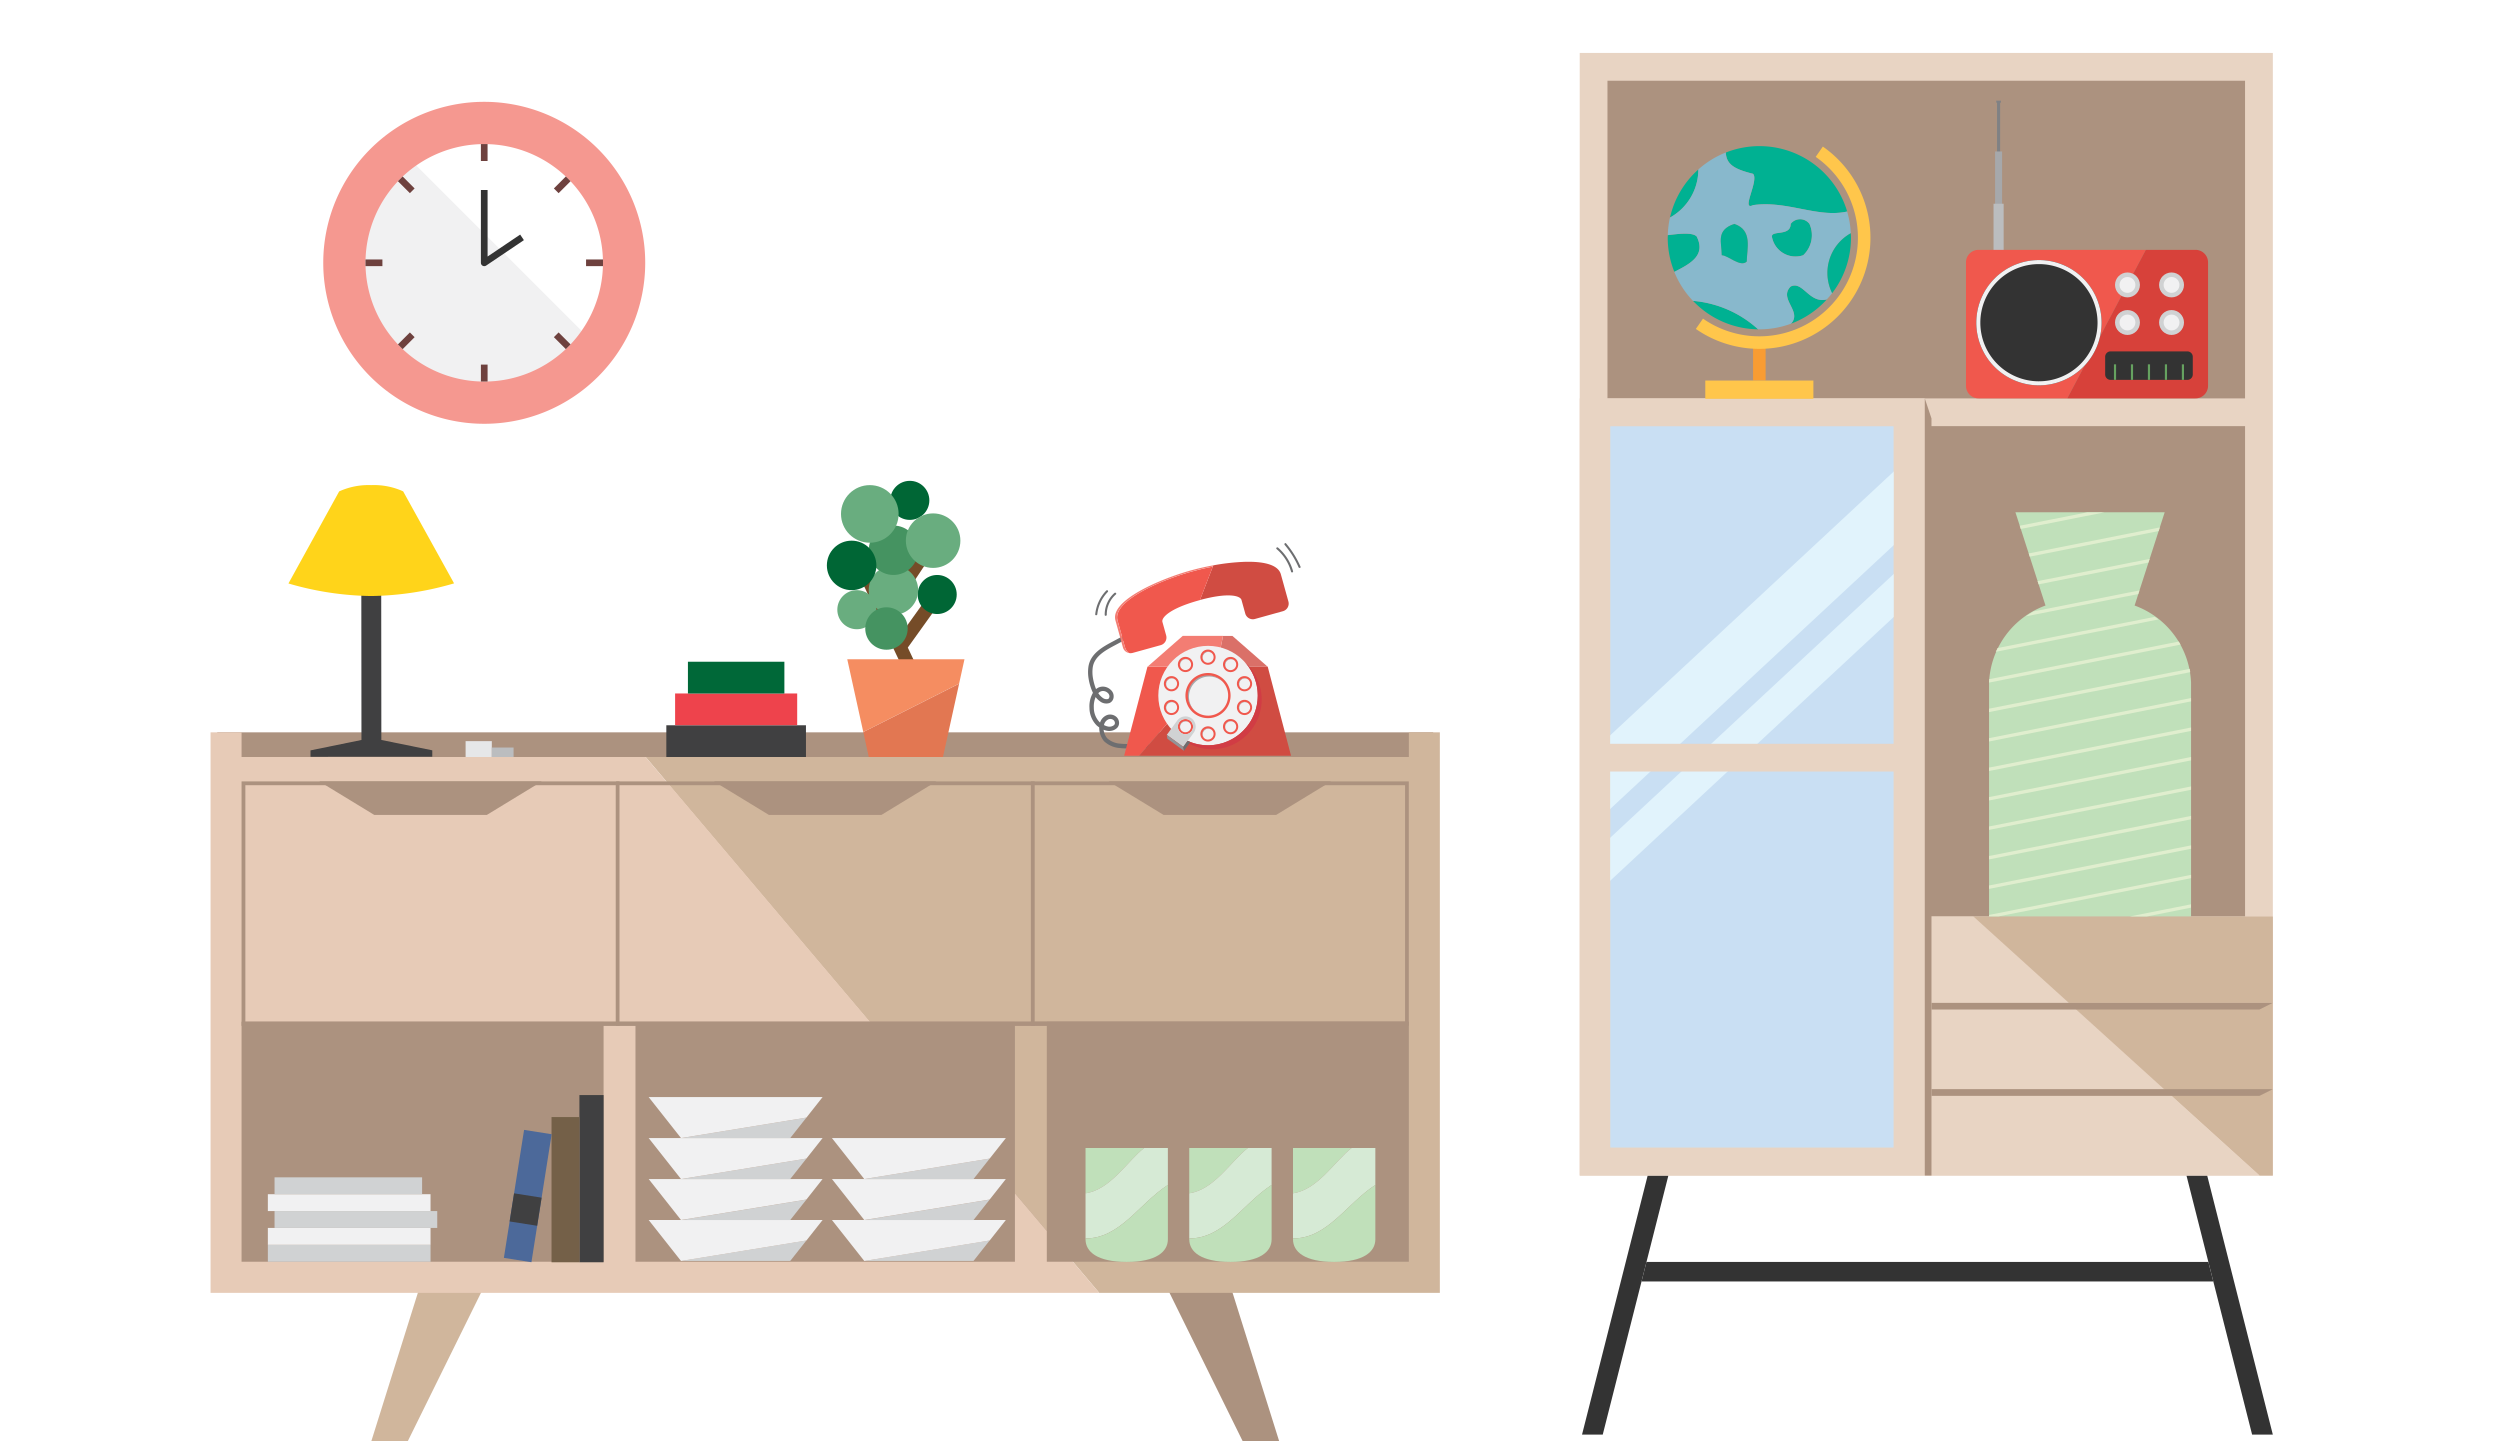 <svg xmlns="http://www.w3.org/2000/svg" xmlns:xlink="http://www.w3.org/1999/xlink" viewBox="-2742 -1631 170 98">
  <defs>
    <style>
      .cls-1 {
        fill: #95989a;
      }

      .cls-2 {
        fill: none;
      }

      .cls-2, .cls-3 {
        stroke: #95989a;
        stroke-width: 1px;
      }

      .cls-3 {
        fill: #fff;
      }

      .cls-4 {
        clip-path: url(#clip-path);
      }

      .cls-5 {
        clip-path: url(#clip-path-2);
      }

      .cls-6 {
        clip-path: url(#clip-path-3);
      }

      .cls-7 {
        fill: #e8d4c3;
      }

      .cls-8 {
        fill: #ac927f;
      }

      .cls-9 {
        fill: #c9dff3;
      }

      .cls-10 {
        fill: #333;
      }

      .cls-11 {
        fill: #e1f3fc;
      }

      .cls-12 {
        fill: #d0b69c;
      }

      .cls-13 {
        fill: #c0e0ba;
      }

      .cls-14 {
        fill: #e0eece;
      }

      .cls-15 {
        fill: #00b192;
      }

      .cls-16 {
        fill: #88b8cc;
      }

      .cls-17 {
        fill: #f89c33;
      }

      .cls-18 {
        fill: #ffc64b;
      }

      .cls-19 {
        fill: #808184;
      }

      .cls-20 {
        fill: #a6a8ab;
      }

      .cls-21 {
        fill: #bbbdbf;
      }

      .cls-22 {
        fill: #f0584d;
      }

      .cls-23 {
        fill: #d7413a;
      }

      .cls-24 {
        fill: #f1f1f2;
      }

      .cls-25 {
        fill: #66a260;
      }

      .cls-26 {
        fill: #d0d2d3;
      }

      .cls-27 {
        fill: #f59890;
      }

      .cls-28 {
        fill: #6e413e;
      }

      .cls-29 {
        fill: #e7cbb7;
      }

      .cls-30 {
        fill: #404041;
      }

      .cls-31 {
        fill: #ee434c;
      }

      .cls-32 {
        fill: #006838;
      }

      .cls-33 {
        fill: #754c28;
      }

      .cls-34 {
        fill: #006635;
      }

      .cls-35 {
        fill: #69ad7f;
      }

      .cls-36 {
        fill: #459361;
      }

      .cls-37 {
        fill: #f58d61;
      }

      .cls-38 {
        fill: #e27752;
      }

      .cls-39 {
        fill: #6d6e70;
      }

      .cls-40 {
        fill: #d04c42;
      }

      .cls-41 {
        fill: #da7068;
      }

      .cls-42 {
        fill: #f37d73;
      }

      .cls-43 {
        fill: #d13c44;
      }

      .cls-44 {
        fill: #929497;
      }

      .cls-45 {
        fill: #ffd41a;
      }

      .cls-46 {
        fill: #e6e7e8;
      }

      .cls-47 {
        fill: #d6ead5;
      }

      .cls-48 {
        fill: #746048;
      }

      .cls-49 {
        fill: #4c699a;
      }
    </style>
    <clipPath id="clip-path">
      <rect id="Rectangle_6" data-name="Rectangle 6" class="cls-1" width="170" height="98" rx="3" transform="translate(298 841)"/>
    </clipPath>
    <clipPath id="clip-path-2">
      <rect id="rectangle-3" class="cls-2" width="151.714" height="118" transform="translate(1009 303)"/>
    </clipPath>
    <clipPath id="clip-path-3">
      <rect id="rectangle-2" class="cls-3" width="177.843" height="94.4" transform="translate(0 0)"/>
    </clipPath>
  </defs>
  <g id="Mask_Group_4" data-name="Mask Group 4" class="cls-4" transform="translate(-3040 -2472)">
    <g id="group-mask-14" class="cls-5" transform="translate(-702 518)">
      <g id="group-mask-10" class="cls-6" transform="translate(995.514 326.6)">
        <g id="penyimpanan" transform="translate(18.804 0)">
          <g id="group" transform="translate(93.103)">
            <rect id="rectangle" class="cls-7" width="47.133" height="76.338"/>
            <path id="path" class="cls-8" d="M112.7,23.841V2.242h43.355v21.6H112.7Z" transform="translate(-110.813 -0.352)"/>
            <g id="group-2" data-name="group" transform="translate(0 23.489)">
              <rect id="rectangle-2-2" data-name="rectangle" class="cls-9" width="19.286" height="49.07" transform="translate(2.069 1.889)"/>
              <path id="path-2" data-name="path" class="cls-10" d="M112.055,108.187l4.463-17.616h-1.409l-4.463,17.616Z" transform="translate(-110.49 -37.721)"/>
              <path id="path-3" data-name="path" class="cls-10" d="M163.877,108.187l-4.463-17.616h1.409l4.463,17.616Z" transform="translate(-118.154 -37.721)"/>
              <path id="path-4" data-name="path" class="cls-10" d="M154.33,98.867H115.448l.336-1.33h38.209Z" transform="translate(-111.245 -38.816)"/>
              <rect id="rectangle-3-2" data-name="rectangle" class="cls-8" width="21.677" height="33.343" transform="translate(23.566 1.889)"/>
              <g id="group-3" data-name="group" transform="translate(0.49 3.35)">
                <path id="path-5" data-name="path" class="cls-11" d="M111.042,57.885l22.61-21.035V31.843l-22.61,21.035Z" transform="translate(-111.042 -31.843)"/>
                <path id="path-6" data-name="path" class="cls-11" d="M111.042,64.064l22.61-21.035V40.106l-22.61,21.035Z" transform="translate(-111.042 -33.141)"/>
              </g>
              <path id="path-7" data-name="path" class="cls-7" d="M110.461,27.868v52.85h23.465V27.868Zm21.355,50.959H112.53V53.245h19.286Zm0-27.471H112.53v-21.6h19.286Z" transform="translate(-110.461 -27.868)"/>
              <g id="group-4" data-name="group" transform="translate(23.464 35.233)">
                <path id="path-8" data-name="path" class="cls-7" d="M148.092,76.636H138.3v5.872h16.279Z" transform="translate(-138.3 -70.764)"/>
                <path id="path-9" data-name="path" class="cls-12" d="M156.4,82.508h7.39V76.636H149.918Z" transform="translate(-140.125 -70.764)"/>
                <path id="path-10" data-name="path" class="cls-12" d="M164.1,89.476h.9V83.6h-7.39Z" transform="translate(-141.335 -71.859)"/>
                <path id="path-11" data-name="path" class="cls-7" d="M154.578,83.6H138.3v5.873h22.765Z" transform="translate(-138.3 -71.859)"/>
                <path id="path-12" data-name="path" class="cls-7" d="M141.606,69.669H138.3v5.872h9.793Z" transform="translate(-138.3 -69.669)"/>
                <path id="path-13" data-name="path" class="cls-12" d="M162.585,75.541V69.669H142.223l6.486,5.872Z" transform="translate(-138.916 -69.669)"/>
              </g>
            </g>
            <g id="group-5" data-name="group" transform="translate(27.834 31.237)">
              <path id="path-14" data-name="path" class="cls-13" d="M153.382,43.4l2.046-6.341H145.278l2.045,6.341a5.836,5.836,0,0,0-3.838,5.24v15.9h13.736v-15.9A5.835,5.835,0,0,0,153.382,43.4Z" transform="translate(-143.484 -37.061)"/>
              <g id="group-6" data-name="group" transform="translate(0 0)">
                <path id="path-15" data-name="path" class="cls-14" d="M150.561,37.062l-4.6.913.07.218,5.7-1.131Z" transform="translate(-143.874 -37.062)"/>
                <path id="path-16" data-name="path" class="cls-14" d="M155.6,38.28l-8.916,1.77.071.218,8.766-1.74Z" transform="translate(-143.987 -37.253)"/>
                <path id="path-17" data-name="path" class="cls-14" d="M154.183,43.36l-7.2,1.429c-.182.1-.356.218-.526.336l7.642-1.517Z" transform="translate(-143.952 -38.051)"/>
                <path id="path-18" data-name="path" class="cls-14" d="M154.842,45.492l-10.689,2.122c-.043.084-.086.17-.125.257l11.061-2.2C155.009,45.612,154.926,45.552,154.842,45.492Z" transform="translate(-143.57 -38.386)"/>
                <path id="path-19" data-name="path" class="cls-14" d="M156.383,47.487l-12.889,2.559c0,.078-.01.155-.01.234l13.023-2.585C156.466,47.625,156.427,47.554,156.383,47.487Z" transform="translate(-143.484 -38.7)"/>
                <path id="path-20" data-name="path" class="cls-14" d="M157.129,49.688,143.484,52.4v.232l13.682-2.716C157.155,49.838,157.144,49.763,157.129,49.688Z" transform="translate(-143.484 -39.046)"/>
                <path id="path-21" data-name="path" class="cls-14" d="M157.221,52.045l-13.736,2.727V55l13.736-2.727Z" transform="translate(-143.484 -39.416)"/>
                <path id="path-22" data-name="path" class="cls-14" d="M157.221,54.422l-13.736,2.727v.232l13.736-2.727Z" transform="translate(-143.484 -39.79)"/>
                <path id="path-23" data-name="path" class="cls-14" d="M157.221,56.8l-13.736,2.726v.232l13.736-2.727Z" transform="translate(-143.484 -40.163)"/>
                <path id="path-24" data-name="path" class="cls-14" d="M157.221,59.177,143.484,61.9v.232l13.736-2.727Z" transform="translate(-143.484 -40.537)"/>
                <path id="path-25" data-name="path" class="cls-14" d="M157.221,61.554l-13.736,2.727v.232l13.736-2.727Z" transform="translate(-143.484 -40.911)"/>
                <path id="path-26" data-name="path" class="cls-14" d="M157.221,63.932l-13.736,2.727v.232l13.736-2.727Z" transform="translate(-143.484 -41.284)"/>
                <path id="path-27" data-name="path" class="cls-14" d="M157.221,66.31l-13.736,2.726v.1h.642l13.094-2.6Z" transform="translate(-143.484 -41.658)"/>
                <path id="path-28" data-name="path" class="cls-14" d="M159,68.688l-4.169.827H156l3-.6Z" transform="translate(-145.268 -42.032)"/>
                <path id="path-29" data-name="path" class="cls-14" d="M155.022,40.82,147.4,42.332l.07.218,7.468-1.482Z" transform="translate(-144.1 -37.652)"/>
              </g>
            </g>
            <path id="path-30" data-name="path" class="cls-7" d="M138.841,90.571" transform="translate(-114.921 -14.233)"/>
            <path id="path-31" data-name="path" class="cls-8" d="M138.756,29.233V80.717H138.3V27.868Z" transform="translate(-114.836 -4.379)"/>
            <path id="path-32" data-name="path" class="cls-8" d="M161.141,77.091h-22.3v-.455h23.213Z" transform="translate(-114.921 -12.043)"/>
            <path id="path-33" data-name="path" class="cls-8" d="M161.141,84.058h-22.3V83.6h23.213Z" transform="translate(-114.921 -13.138)"/>
            <g id="group-7" data-name="group" transform="translate(5.984 6.335)">
              <path id="path-34" data-name="path" class="cls-15" d="M119.675,9.4a6.214,6.214,0,0,0-1.929,3.27A3.741,3.741,0,0,0,119.675,9.4Z" transform="translate(-117.59 -7.812)"/>
              <path id="path-35" data-name="path" class="cls-15" d="M124.1,9.4c.427.426-.852,2.556,0,2.13,2.323-.332,4.388.886,6.4.435a6.222,6.222,0,0,0-8.248-4.013C122.29,8.771,122.85,9.086,124.1,9.4Z" transform="translate(-118.297 -7.516)"/>
              <path id="path-36" data-name="path" class="cls-15" d="M127.242,13.734c0,.852-1.278.426-1.278.852a1.627,1.627,0,0,0,2.13,1.278,1.873,1.873,0,0,0,.426-2.13A.8.8,0,0,0,127.242,13.734Z" transform="translate(-118.881 -8.443)"/>
              <path id="path-37" data-name="path" class="cls-15" d="M119.531,14.769c-.289-.288-1.161-.186-1.961-.09,0,.06-.009.118-.009.179a6.2,6.2,0,0,0,.451,2.319C119.117,16.614,120.173,16.056,119.531,14.769Z" transform="translate(-117.561 -8.626)"/>
              <path id="path-38" data-name="path" class="cls-15" d="M124.031,21.937A7.512,7.512,0,0,0,119.6,20,6.2,6.2,0,0,0,124.031,21.937Z" transform="translate(-117.881 -9.478)"/>
              <path id="path-39" data-name="path" class="cls-15" d="M127.434,18.835c-.842.842.808,1.684.025,2.526a6.251,6.251,0,0,0,2.433-1.65C128.691,20.019,128.263,18.421,127.434,18.835Z" transform="translate(-119.073 -9.284)"/>
              <path id="path-40" data-name="path" class="cls-16" d="M130.012,13.522a6.243,6.243,0,0,0-.251-1.476c-2.008.451-4.072-.767-6.4-.435-.852.426.427-1.7,0-2.13-1.251-.313-1.811-.628-1.853-1.448a6.25,6.25,0,0,0-1.865,1.154,3.742,3.742,0,0,1-1.929,3.27,6.26,6.26,0,0,0-.147,1.195c.8-.1,1.671-.2,1.961.09.643,1.286-.414,1.845-1.519,2.408a6.226,6.226,0,0,0,1.27,1.972,7.512,7.512,0,0,1,4.429,1.936c.027,0,.053,0,.081,0a6.2,6.2,0,0,0,2.156-.385c.783-.842-.867-1.684-.025-2.526.829-.415,1.257,1.184,2.459.876.125-.138.25-.277.364-.426A3.087,3.087,0,0,1,130.012,13.522Zm-7.072,1.922c-.426.426-1.277-.426-1.7-.426,0-.852-.426-1.7.852-2.13C123.366,13.314,122.94,14.592,122.94,15.444Zm3.835-.426a1.627,1.627,0,0,1-2.13-1.278c0-.426,1.278,0,1.278-.852a.8.8,0,0,1,1.278,0A1.873,1.873,0,0,1,126.775,15.018Z" transform="translate(-117.562 -7.597)"/>
              <path id="path-41" data-name="path" class="cls-15" d="M122.759,13.794c-1.278.426-.852,1.278-.852,2.13.426,0,1.278.852,1.7.426C123.61,15.5,124.036,14.22,122.759,13.794Z" transform="translate(-118.233 -8.503)"/>
              <path id="path-42" data-name="path" class="cls-15" d="M132.037,14.545a3.087,3.087,0,0,0-1.267,4.076,6.2,6.2,0,0,0,1.278-3.77C132.048,14.749,132.041,14.647,132.037,14.545Z" transform="translate(-119.587 -8.621)"/>
              <g id="group-8" data-name="group" transform="translate(5.804 13.368)">
                <rect id="rectangle-4" data-name="rectangle" class="cls-17" width="0.853" height="2.575"/>
              </g>
              <rect id="rectangle-5" data-name="rectangle" class="cls-18" width="7.35" height="1.243" transform="translate(2.555 15.942)"/>
              <g id="group-9" data-name="group" transform="translate(1.912 0.032)">
                <path id="path-43" data-name="path" class="cls-18" d="M128.465,7.554l-.486.7a6.7,6.7,0,1,1-7.663,11l-.487.7a7.555,7.555,0,1,0,8.636-12.4Z" transform="translate(-119.829 -7.554)"/>
              </g>
            </g>
            <g id="group-10" data-name="group" transform="translate(26.265 3.244)">
              <path id="path-44" data-name="path" class="cls-19" d="M144.382,3.849h-.317v.137h.053V7.835h.211V3.986h.053Z" transform="translate(-142.006 -3.849)"/>
              <rect id="rectangle-6" data-name="rectangle" class="cls-20" width="0.477" height="3.917" transform="translate(1.979 3.456)"/>
              <rect id="rectangle-7" data-name="rectangle" class="cls-21" width="0.688" height="3.917" transform="translate(1.874 7.012)"/>
              <g id="group-11" data-name="group" transform="translate(0 10.145)">
                <path id="path-45" data-name="path" class="cls-22" d="M142.478,15.885a.855.855,0,0,0-.856.856v8.388a.855.855,0,0,0,.856.856h6.034l5.341-10.1Z" transform="translate(-141.622 -15.885)"/>
                <path id="path-46" data-name="path" class="cls-23" d="M158.513,15.885h-3.375l-5.341,10.1h8.716a.856.856,0,0,0,.856-.856V16.74A.856.856,0,0,0,158.513,15.885Z" transform="translate(-142.907 -15.885)"/>
              </g>
              <g id="group-12" data-name="group" transform="translate(0.703 10.841)">
                <ellipse id="ellipse" class="cls-10" cx="4.259" cy="4.259" rx="4.259" ry="4.259"/>
                <path id="path-47" data-name="path" class="cls-24" d="M146.716,16.711a4.259,4.259,0,1,0,4.259,4.259A4.259,4.259,0,0,0,146.716,16.711Zm0,8.244a3.985,3.985,0,1,1,3.985-3.985A3.984,3.984,0,0,1,146.716,24.954Z" transform="translate(-142.457 -16.711)"/>
              </g>
              <g id="group-13" data-name="group" transform="translate(9.465 17.049)">
                <path id="path-48" data-name="path" class="cls-10" d="M158.81,25.647a.37.37,0,0,1-.37.37h-5.219a.369.369,0,0,1-.369-.37v-1.2a.369.369,0,0,1,.369-.369h5.219a.37.37,0,0,1,.37.369Z" transform="translate(-152.852 -24.077)"/>
                <g id="group-14" data-name="group" transform="translate(0.597 0.882)">
                  <g id="group-15" data-name="group">
                    <rect id="rectangle-8" data-name="rectangle" class="cls-25" width="0.146" height="1.058"/>
                  </g>
                  <g id="group-16" data-name="group" transform="translate(1.154)">
                    <rect id="rectangle-9" data-name="rectangle" class="cls-25" width="0.146" height="1.058"/>
                  </g>
                  <g id="group-17" data-name="group" transform="translate(2.308)">
                    <rect id="rectangle-10" data-name="rectangle" class="cls-25" width="0.147" height="1.058"/>
                  </g>
                  <g id="group-18" data-name="group" transform="translate(3.463)">
                    <rect id="rectangle-11" data-name="rectangle" class="cls-25" width="0.146" height="1.058"/>
                  </g>
                  <g id="group-19" data-name="group" transform="translate(4.617)">
                    <rect id="rectangle-12" data-name="rectangle" class="cls-25" width="0.146" height="1.058"/>
                  </g>
                </g>
              </g>
              <g id="group-20" data-name="group" transform="translate(10.135 11.684)">
                <ellipse id="ellipse-2" data-name="ellipse" class="cls-26" cx="0.847" cy="0.847" rx="0.847" ry="0.847"/>
                <ellipse id="ellipse-3" data-name="ellipse" class="cls-24" cx="0.539" cy="0.539" rx="0.539" ry="0.539" transform="translate(0.308 0.308)"/>
              </g>
              <g id="group-21" data-name="group" transform="translate(13.132 11.684)">
                <ellipse id="ellipse-4" data-name="ellipse" class="cls-26" cx="0.847" cy="0.847" rx="0.847" ry="0.847"/>
                <ellipse id="ellipse-5" data-name="ellipse" class="cls-24" cx="0.539" cy="0.539" rx="0.539" ry="0.539" transform="translate(0.308 0.308)"/>
              </g>
              <g id="group-22" data-name="group" transform="translate(10.135 14.239)">
                <ellipse id="ellipse-6" data-name="ellipse" class="cls-26" cx="0.847" cy="0.847" rx="0.847" ry="0.847"/>
                <ellipse id="ellipse-7" data-name="ellipse" class="cls-24" cx="0.539" cy="0.539" rx="0.539" ry="0.539" transform="translate(0.308 0.308)"/>
              </g>
              <g id="group-23" data-name="group" transform="translate(13.132 14.239)">
                <ellipse id="ellipse-8" data-name="ellipse" class="cls-26" cx="0.847" cy="0.847" rx="0.847" ry="0.847"/>
                <ellipse id="ellipse-9" data-name="ellipse" class="cls-24" cx="0.539" cy="0.539" rx="0.539" ry="0.539" transform="translate(0.308 0.308)"/>
              </g>
            </g>
          </g>
          <g id="group-24" data-name="group" transform="translate(7.663 3.324)">
            <path id="path-49" data-name="path" class="cls-24" d="M14.173,7.353,27.859,21.039l-7.378,3.907L13.831,23.5l-2.466-5.118-.91-3.755,2.3-5.071Z" transform="translate(-9.306 -4.48)"/>
            <path id="path-50" data-name="path" class="cls-27" d="M20.039,3.944A10.947,10.947,0,1,0,30.986,14.891,10.947,10.947,0,0,0,20.039,3.944Zm0,19.022a8.074,8.074,0,1,1,8.074-8.074A8.074,8.074,0,0,1,20.039,22.966Z" transform="translate(-9.092 -3.944)"/>
            <g id="group-25" data-name="group" transform="translate(10.72 5.997)">
              <path id="path-51" data-name="path" class="cls-10" d="M22.038,16.237a.227.227,0,0,1-.228-.227V11.06h.455v4.523L24.48,14.09l.254.378L22.165,16.2A.226.226,0,0,1,22.038,16.237Z" transform="translate(-21.81 -11.06)"/>
            </g>
            <g id="group-26" data-name="group" transform="translate(2.873 2.873)">
              <g id="group-27" data-name="group" transform="translate(7.846)">
                <rect id="rectangle-13" data-name="rectangle" class="cls-28" width="0.455" height="1.15"/>
              </g>
              <g id="group-28" data-name="group" transform="translate(2.204 2.204)">
                <rect id="rectangle-14" data-name="rectangle" class="cls-28" width="1.15" height="0.455" transform="translate(0.322 0) rotate(44.992)"/>
              </g>
              <g id="group-29" data-name="group" transform="translate(0 7.846)">
                <rect id="rectangle-15" data-name="rectangle" class="cls-28" width="1.15" height="0.455"/>
              </g>
              <g id="group-30" data-name="group" transform="translate(2.204 12.809)">
                <rect id="rectangle-16" data-name="rectangle" class="cls-28" width="0.455" height="1.151" transform="translate(0.814) rotate(45)"/>
              </g>
              <g id="group-31" data-name="group" transform="translate(7.847 14.998)">
                <rect id="rectangle-17" data-name="rectangle" class="cls-28" width="0.455" height="1.151"/>
              </g>
              <g id="group-32" data-name="group" transform="translate(12.809 12.808)">
                <rect id="rectangle-18" data-name="rectangle" class="cls-28" width="1.15" height="0.455" transform="translate(0.322 0) rotate(44.992)"/>
              </g>
              <g id="group-33" data-name="group" transform="translate(14.998 7.846)">
                <rect id="rectangle-19" data-name="rectangle" class="cls-28" width="1.151" height="0.455"/>
              </g>
              <g id="group-34" data-name="group" transform="translate(12.809 2.204)">
                <rect id="rectangle-20" data-name="rectangle" class="cls-28" width="0.455" height="1.151" transform="translate(0.814 0) rotate(45)"/>
              </g>
            </g>
          </g>
          <g id="group-35" data-name="group" transform="translate(0 29.097)">
            <g id="group-36" data-name="group" transform="translate(0 17.102)">
              <rect id="rectangle-21" data-name="rectangle" class="cls-8" width="82.681" height="1.676" transform="translate(0.455)"/>
              <path id="path-52" data-name="path" class="cls-8" d="M77.1,99.493l5.2,10.542h2.481L81.471,99.493Z" transform="translate(-12.115 -61.833)"/>
              <path id="path-53" data-name="path" class="cls-12" d="M20.648,99.493l-5.2,10.542h-2.48l3.307-10.542Z" transform="translate(-2.037 -61.833)"/>
              <g id="group-37" data-name="group">
                <path id="path-54" data-name="path" class="cls-12" d="M87,56.487V54.812h2.108V92.927H65.943L35.1,56.487Z" transform="translate(-5.516 -54.812)"/>
                <path id="path-55" data-name="path" class="cls-29" d="M0,54.812H2.109v1.676H29.585L60.428,92.927H0Z" transform="translate(0 -54.812)"/>
              </g>
              <g id="group-38" data-name="group" transform="translate(2.108 19.668)">
                <rect id="rectangle-22" data-name="rectangle" class="cls-8" width="25.701" height="16.329" transform="translate(53.674)"/>
                <rect id="rectangle-23" data-name="rectangle" class="cls-8" width="27.971" height="16.329" transform="translate(25.702)"/>
                <rect id="rectangle-24" data-name="rectangle" class="cls-8" width="25.701" height="16.329"/>
              </g>
              <g id="group-39" data-name="group" transform="translate(27.81 3.338)">
                <path id="path-56" data-name="path" class="cls-12" d="M61.56,58.772V75.1H50.592L36.771,58.772Z" transform="translate(-33.588 -58.772)"/>
                <path id="path-57" data-name="path" class="cls-29" d="M50,75.1h-17V58.772h3.183Z" transform="translate(-32.995 -58.772)"/>
              </g>
              <rect id="rectangle-25" data-name="rectangle" class="cls-29" width="25.701" height="16.33" transform="translate(2.109 3.338)"/>
              <path id="path-58" data-name="path" class="cls-8" d="M72.452,58.772,76.19,61.05h7.655l3.737-2.278Z" transform="translate(-11.385 -55.434)"/>
              <path id="path-59" data-name="path" class="cls-8" d="M40.612,58.772,44.35,61.05H52l3.738-2.278Z" transform="translate(-6.382 -55.434)"/>
              <path id="path-60" data-name="path" class="cls-8" d="M8.772,58.772,12.51,61.05h7.655L23.9,58.772Z" transform="translate(-1.378 -55.434)"/>
              <rect id="rectangle-26" data-name="rectangle" class="cls-29" width="2.168" height="16.368" transform="translate(26.726 19.668)"/>
              <g id="group-40" data-name="group" transform="translate(54.697 19.668)">
                <path id="path-61" data-name="path" class="cls-12" d="M64.894,78.146h2.168V92.385l-2.168-2.562Z" transform="translate(-64.894 -78.146)"/>
                <path id="path-62" data-name="path" class="cls-29" d="M67.062,94.562v2.129H64.894V92Z" transform="translate(-64.894 -80.323)"/>
              </g>
              <g id="group-41" data-name="group" transform="translate(2.108 3.338)">
                <path id="path-63" data-name="path" class="cls-8" d="M66.182,59.03H91.625V75.1H66.18v.3h25.7V58.772h-25.7Z" transform="translate(-12.507 -58.772)"/>
                <path id="path-64" data-name="path" class="cls-8" d="M32.721,59.03h28.2V75.1H32.72v.3H61.182V58.772H32.721Z" transform="translate(-7.249 -58.772)"/>
                <path id="path-65" data-name="path" class="cls-8" d="M2.5,75.4H28.2V58.772H2.5V75.1h0v.3Zm.259-.3V59.03H27.944V75.1Z" transform="translate(-2.5 -58.772)"/>
              </g>
            </g>
            <rect id="rectangle-27" data-name="rectangle" class="cls-30" width="9.495" height="2.159" transform="translate(30.992 16.619)"/>
            <rect id="rectangle-28" data-name="rectangle" class="cls-31" width="8.302" height="2.158" transform="translate(31.589 14.46)"/>
            <rect id="rectangle-29" data-name="rectangle" class="cls-32" width="6.559" height="2.159" transform="translate(32.461 12.302)"/>
            <g id="group-42" data-name="group" transform="translate(41.909)">
              <path id="path-66" data-name="path" class="cls-33" d="M57.465,43.629l-.74-.53-1.561,2.178-.619-1.313,2.473-3.733-.759-.5-.5.755L53.5,36.815l-.775.478,2.483,4.026L54.092,43l-1.109-2.355-.824.388,3.175,6.741.824-.388-.549-1.166Z" transform="translate(-50.105 -34.882)"/>
              <g id="group-43" data-name="group">
                <ellipse id="ellipse-10" data-name="ellipse" class="cls-34" cx="1.328" cy="1.328" rx="1.328" ry="1.328" transform="translate(6.174 6.401)"/>
                <ellipse id="ellipse-11" data-name="ellipse" class="cls-35" cx="1.328" cy="1.328" rx="1.328" ry="1.328" transform="translate(0.711 7.435)"/>
                <ellipse id="ellipse-12" data-name="ellipse" class="cls-34" cx="1.328" cy="1.328" rx="1.328" ry="1.328" transform="translate(4.313)"/>
                <ellipse id="ellipse-13" data-name="ellipse" class="cls-35" cx="1.681" cy="1.681" rx="1.681" ry="1.681" transform="translate(2.846 5.754)"/>
                <ellipse id="ellipse-14" data-name="ellipse" class="cls-36" cx="1.443" cy="1.443" rx="1.443" ry="1.443" transform="translate(2.61 8.599)"/>
                <ellipse id="ellipse-15" data-name="ellipse" class="cls-36" cx="1.681" cy="1.681" rx="1.681" ry="1.681" transform="translate(2.846 3.039)"/>
                <ellipse id="ellipse-16" data-name="ellipse" class="cls-35" cx="1.959" cy="1.959" rx="1.959" ry="1.959" transform="translate(0.961 0.291)"/>
                <ellipse id="ellipse-17" data-name="ellipse" class="cls-34" cx="1.683" cy="1.683" rx="1.683" ry="1.683" transform="translate(0 4.068)"/>
                <ellipse id="ellipse-18" data-name="ellipse" class="cls-35" cx="1.854" cy="1.854" rx="1.854" ry="1.854" transform="translate(5.371 2.214)"/>
              </g>
              <g id="group-44" data-name="group" transform="translate(1.387 12.135)">
                <path id="path-67" data-name="path" class="cls-37" d="M59.337,48.919h-7.97l1.089,4.946,6.517-3.291Z" transform="translate(-51.367 -48.919)"/>
                <path id="path-68" data-name="path" class="cls-38" d="M52.659,54.174l.374,1.7h5.044l1.1-4.987Z" transform="translate(-51.57 -49.228)"/>
              </g>
            </g>
            <g id="group-45" data-name="group" transform="translate(59.676 4.232)">
              <g id="group-46" data-name="group" transform="translate(0 6.05)">
                <path id="path-69" data-name="path" class="cls-39" d="M73.38,54.633a3.1,3.1,0,0,1-.4-.022,1.736,1.736,0,0,1-1.1-.469,1.463,1.463,0,0,1-.325-.938,1.573,1.573,0,0,1-.184-.143,1.714,1.714,0,0,1-.48-1.184,1.821,1.821,0,0,1,.237-1.021,3.6,3.6,0,0,1-.292-.946,2.674,2.674,0,0,1-.022-.778c.108-.942.99-1.41,1.7-1.787l.235-.126c.078-.043.159-.084.241-.127a3.417,3.417,0,0,0,.62-.373l.189.228a3.633,3.633,0,0,1-.674.408c-.08.041-.159.081-.234.122l-.239.128c-.68.362-1.451.772-1.542,1.559a2.406,2.406,0,0,0,.019.688,3.713,3.713,0,0,0,.21.749.716.716,0,0,1,.448-.17.779.779,0,0,1,.554.224.581.581,0,0,1,.194.48.48.48,0,0,1-.273.41.7.7,0,0,1-.67-.125,1.378,1.378,0,0,1-.281-.275,1.64,1.64,0,0,0-.123.717,1.416,1.416,0,0,0,.383.977l.041.035a.8.8,0,0,1,.5-.517.643.643,0,0,1,.532.076.555.555,0,0,1,.257.4.486.486,0,0,1-.136.412.774.774,0,0,1-.612.2,1.068,1.068,0,0,1-.3-.08,1.126,1.126,0,0,0,.241.576,1.472,1.472,0,0,0,.913.371,4.05,4.05,0,0,0,.625.015h.028l.366-.011c.293-.01.6-.02.9-.02v.3c-.294,0-.595.01-.886.02l-.367.012h-.029C73.565,54.631,73.473,54.633,73.38,54.633Zm-1.5-1.587a.927.927,0,0,0,.315.107.489.489,0,0,0,.371-.109.193.193,0,0,0,.053-.169.267.267,0,0,0-.123-.19.348.348,0,0,0-.283-.041A.541.541,0,0,0,71.878,53.046Zm-.389-2.169a1.138,1.138,0,0,0,.283.305.432.432,0,0,0,.377.094c.02-.009.082-.036.1-.173a.315.315,0,0,0-.107-.234.478.478,0,0,0-.34-.139.422.422,0,0,0-.3.138Z" transform="translate(-70.802 -46.721)"/>
              </g>
              <g id="group-47" data-name="group" transform="translate(2.448 6.313)">
                <g id="group-48" data-name="group">
                  <path id="path-70" data-name="path" class="cls-22" d="M75.292,49.519l-1.585,6.054h1.019l5.285-6.054Z" transform="translate(-73.707 -47.424)"/>
                  <g id="group-49" data-name="group" transform="translate(1.019)">
                    <path id="path-71" data-name="path" class="cls-40" d="M83.661,49.519H80.2l-5.285,6.054H85.246Z" transform="translate(-74.916 -47.424)"/>
                    <path id="path-72" data-name="path" class="cls-41" d="M82.243,47.033h-.638l-.42,2.1h3.461Z" transform="translate(-75.901 -47.033)"/>
                  </g>
                  <path id="path-73" data-name="path" class="cls-42" d="M75.624,49.395" transform="translate(-74.008 -47.404)"/>
                  <path id="path-74" data-name="path" class="cls-42" d="M79.676,49.128h.63l.42-2.1H77.99l-2.4,2.1Z" transform="translate(-74.002 -47.033)"/>
                </g>
                <g id="group-50" data-name="group" transform="translate(2.323 0.676)">
                  <g id="group-51" data-name="group">
                    <ellipse id="ellipse-19" data-name="ellipse" class="cls-24" cx="3.381" cy="3.381" rx="3.381" ry="3.381"/>
                    <g id="group-52" data-name="group" transform="translate(0.38 0.253)">
                      <g id="group-53" data-name="group" transform="translate(2.482)">
                        <g id="group-54" data-name="group" transform="translate(0.132 0.132)">
                          <path id="path-75" data-name="path" class="cls-20" d="M80.426,48.32a.378.378,0,0,1,.252.1.379.379,0,1,0-.535.534.376.376,0,0,1-.1-.253A.38.38,0,0,1,80.426,48.32Z" transform="translate(-80.016 -48.291)"/>
                        </g>
                        <path id="path-76" data-name="path" class="cls-22" d="M80.377,48.135a.517.517,0,1,0,.517.517A.517.517,0,0,0,80.377,48.135Zm0,.9a.38.38,0,1,1,.38-.38A.381.381,0,0,1,80.377,49.032Z" transform="translate(-79.86 -48.135)"/>
                      </g>
                      <g id="group-55" data-name="group" transform="translate(1.465 1.593)">
                        <g id="group-56" data-name="group" transform="translate(0.137 0.136)">
                          <path id="path-77" data-name="path" class="cls-20" d="M80.3,50.292a1.374,1.374,0,0,1,.919.356,1.377,1.377,0,1,0-1.943,1.944,1.375,1.375,0,0,1,1.024-2.3Z" transform="translate(-78.815 -50.186)"/>
                        </g>
                        <path id="path-78" data-name="path" class="cls-22" d="M80.188,50.025a1.535,1.535,0,1,0,1.535,1.535A1.535,1.535,0,0,0,80.188,50.025Zm0,2.9a1.367,1.367,0,1,1,1.368-1.367A1.367,1.367,0,0,1,80.188,52.926Z" transform="translate(-78.653 -50.025)"/>
                      </g>
                      <g id="group-57" data-name="group" transform="translate(0.951 0.496)">
                        <g id="group-58" data-name="group" transform="translate(0.131 0.131)">
                          <path id="path-79" data-name="path" class="cls-20" d="M78.607,48.909a.376.376,0,0,1,.252.1.378.378,0,1,0-.534.534.376.376,0,0,1-.1-.253A.379.379,0,0,1,78.607,48.909Z" transform="translate(-78.199 -48.879)"/>
                        </g>
                        <path id="path-80" data-name="path" class="cls-22" d="M78.56,48.724a.517.517,0,1,0,.517.517A.517.517,0,0,0,78.56,48.724Zm0,.9a.38.38,0,1,1,.38-.38A.38.38,0,0,1,78.56,49.621Z" transform="translate(-78.043 -48.724)"/>
                      </g>
                      <g id="group-59" data-name="group" transform="translate(0 1.804)">
                        <g id="group-60" data-name="group" transform="translate(0.132 0.132)">
                          <path id="path-81" data-name="path" class="cls-20" d="M77.479,50.46a.378.378,0,0,1,.253.1.378.378,0,1,0-.534.534.376.376,0,0,1-.1-.253A.38.38,0,0,1,77.479,50.46Z" transform="translate(-77.071 -50.431)"/>
                        </g>
                        <path id="path-82" data-name="path" class="cls-22" d="M77.431,50.275a.517.517,0,1,0,.517.517A.516.516,0,0,0,77.431,50.275Zm0,.9a.38.38,0,1,1,.381-.381A.381.381,0,0,1,77.431,51.172Z" transform="translate(-76.915 -50.275)"/>
                      </g>
                      <g id="group-61" data-name="group" transform="translate(0 3.418)">
                        <g id="group-62" data-name="group" transform="translate(0.132 0.132)">
                          <path id="path-83" data-name="path" class="cls-20" d="M77.479,52.375a.378.378,0,0,1,.253.1.379.379,0,1,0-.534.535.378.378,0,0,1,.282-.633Z" transform="translate(-77.071 -52.346)"/>
                        </g>
                        <path id="path-84" data-name="path" class="cls-22" d="M77.431,52.19a.517.517,0,1,0,.517.517A.516.516,0,0,0,77.431,52.19Zm0,.9a.38.38,0,1,1,.381-.38A.38.38,0,0,1,77.431,53.087Z" transform="translate(-76.915 -52.19)"/>
                      </g>
                      <g id="group-63" data-name="group" transform="translate(0.949 4.723)">
                        <g id="group-64" data-name="group" transform="translate(0.132 0.132)">
                          <path id="path-85" data-name="path" class="cls-20" d="M78.6,53.923a.378.378,0,0,1,.253.1.376.376,0,0,0-.282-.127.378.378,0,0,0-.253.661.375.375,0,0,1-.1-.253A.379.379,0,0,1,78.6,53.923Z" transform="translate(-78.196 -53.895)"/>
                        </g>
                        <path id="path-86" data-name="path" class="cls-22" d="M78.557,53.738a.517.517,0,1,0,.517.517A.517.517,0,0,0,78.557,53.738Zm0,.9a.38.38,0,1,1,.38-.38A.38.38,0,0,1,78.557,54.635Z" transform="translate(-78.04 -53.738)"/>
                      </g>
                      <g id="group-65" data-name="group" transform="translate(2.482 5.221)">
                        <g id="group-66" data-name="group" transform="translate(0.132 0.132)">
                          <path id="path-87" data-name="path" class="cls-20" d="M80.426,54.515a.376.376,0,0,1,.252.1.379.379,0,1,0-.535.534.375.375,0,0,1-.1-.252A.381.381,0,0,1,80.426,54.515Z" transform="translate(-80.016 -54.486)"/>
                        </g>
                        <path id="path-88" data-name="path" class="cls-22" d="M80.377,54.33a.517.517,0,1,0,.517.517A.517.517,0,0,0,80.377,54.33Zm0,.9a.38.38,0,1,1,.38-.38A.381.381,0,0,1,80.377,55.227Z" transform="translate(-79.86 -54.33)"/>
                      </g>
                      <g id="group-67" data-name="group" transform="translate(4.017 4.724)">
                        <g id="group-68" data-name="group" transform="translate(0.132 0.132)">
                          <path id="path-89" data-name="path" class="cls-20" d="M82.247,53.924a.377.377,0,0,1,.252.1.378.378,0,1,0-.534.535.378.378,0,0,1,.282-.633Z" transform="translate(-81.838 -53.895)"/>
                        </g>
                        <path id="path-90" data-name="path" class="cls-22" d="M82.2,53.739a.517.517,0,1,0,.517.517A.517.517,0,0,0,82.2,53.739Zm0,.9a.38.38,0,1,1,.38-.38A.38.38,0,0,1,82.2,54.636Z" transform="translate(-81.681 -53.739)"/>
                      </g>
                      <g id="group-69" data-name="group" transform="translate(4.966 3.418)">
                        <g id="group-70" data-name="group" transform="translate(0.132 0.132)">
                          <path id="path-91" data-name="path" class="cls-20" d="M83.372,52.375a.38.38,0,0,1,.253.1.379.379,0,0,0-.662.253.376.376,0,0,0,.128.282.374.374,0,0,1-.1-.253A.38.38,0,0,1,83.372,52.375Z" transform="translate(-82.963 -52.346)"/>
                        </g>
                        <path id="path-92" data-name="path" class="cls-22" d="M83.323,52.19a.517.517,0,1,0,.517.517A.517.517,0,0,0,83.323,52.19Zm0,.9a.38.38,0,1,1,.381-.38A.38.38,0,0,1,83.323,53.087Z" transform="translate(-82.807 -52.19)"/>
                      </g>
                      <g id="group-71" data-name="group" transform="translate(4.966 1.804)">
                        <g id="group-72" data-name="group" transform="translate(0.132 0.132)">
                          <path id="path-93" data-name="path" class="cls-20" d="M83.372,50.461a.378.378,0,0,1,.253.1.379.379,0,0,0-.662.253.374.374,0,0,0,.128.281.372.372,0,0,1-.1-.252A.38.38,0,0,1,83.372,50.461Z" transform="translate(-82.963 -50.432)"/>
                        </g>
                        <path id="path-94" data-name="path" class="cls-22" d="M83.323,50.275a.517.517,0,1,0,.517.517A.517.517,0,0,0,83.323,50.275Zm0,.9a.38.38,0,1,1,.381-.38A.38.38,0,0,1,83.323,51.173Z" transform="translate(-82.807 -50.275)"/>
                      </g>
                      <g id="group-73" data-name="group" transform="translate(4.017 0.499)">
                        <g id="group-74" data-name="group" transform="translate(0.132 0.132)">
                          <path id="path-95" data-name="path" class="cls-20" d="M82.247,48.912a.377.377,0,0,1,.252.1.376.376,0,0,0-.282-.127.378.378,0,0,0-.252.662.378.378,0,0,1,.282-.632Z" transform="translate(-81.838 -48.882)"/>
                        </g>
                        <path id="path-96" data-name="path" class="cls-22" d="M82.2,48.726a.517.517,0,1,0,.517.517A.517.517,0,0,0,82.2,48.726Zm0,.9a.38.38,0,1,1,.38-.38A.38.38,0,0,1,82.2,49.623Z" transform="translate(-81.681 -48.726)"/>
                      </g>
                    </g>
                    <g id="group-75" data-name="group" transform="translate(1.126 1.127)">
                      <path id="path-97" data-name="path" class="cls-43" d="M82.572,49.172A3.379,3.379,0,0,1,77.8,53.943a3.38,3.38,0,1,0,4.772-4.772Z" transform="translate(-77.8 -49.172)"/>
                    </g>
                  </g>
                  <g id="group-76" data-name="group" transform="translate(0.576 4.796)">
                    <path id="path-98" data-name="path" class="cls-26" d="M78.825,53.658a.7.7,0,0,0-.972.154l-.706.972,1.126.818.706-.971A.7.7,0,0,0,78.825,53.658Zm-.713.982a.516.516,0,1,1,.72-.114A.516.516,0,0,1,78.113,54.64Zm-.966.144,1.126.818" transform="translate(-77.146 -53.525)"/>
                    <path id="path-99" data-name="path" class="cls-44" d="M78.273,55.837l-1.126-.818.043.265,1.125.818Z" transform="translate(-77.147 -53.76)"/>
                    <path id="path-100" data-name="path" class="cls-39" d="M78.523,56.179l.437-.6-.2-.068-.289.4Z" transform="translate(-77.355 -53.837)"/>
                  </g>
                </g>
              </g>
              <g id="group-77" data-name="group" transform="translate(1.826 1.272)">
                <path id="path-101" data-name="path" class="cls-40" d="M82.842,41.056a14.691,14.691,0,0,0-2.114.239l-.908,2.358c2-.543,2.751-.274,2.826-.006v0l.255.92a.537.537,0,0,0,.661.374l1.9-.528a.537.537,0,0,0,.374-.661s-.313-1.127-.51-1.84C85.14,41.225,84.093,41.018,82.842,41.056Z" transform="translate(-74.045 -41.052)"/>
                <g id="group-78" data-name="group" transform="translate(0 0.242)">
                  <path id="path-102" data-name="path" class="cls-22" d="M73.167,45.1l.5,1.8c.04.145.163.375.3.422a.534.534,0,0,0,.228-.011l.178-.049,1.727-.478a.537.537,0,0,0,.374-.662l-.135-.489-.12-.431,0,0c-.074-.266.425-.877,2.381-1.435l.109-.031.064-.017.874-2.271s-.57.094-1.476.345C76.176,42.34,72.8,43.767,73.167,45.1Z" transform="translate(-72.995 -41.356)"/>
                  <path id="path-103" data-name="path" class="cls-42" d="M78.119,41.687c-2.04.565-5.5,2.026-5.121,3.393l.51,1.84a.534.534,0,0,0,.432.386c-.139-.047-.262-.277-.3-.422,0,0-.3-1.1-.5-1.8-.37-1.336,3.009-2.762,5-3.314.906-.251,1.476-.345,1.476-.345l.033-.087C79.1,41.44,78.567,41.562,78.119,41.687Z" transform="translate(-72.969 -41.339)"/>
                </g>
              </g>
              <g id="group-79" data-name="group" transform="translate(1.124 3.373)">
                <path id="path-104" data-name="path" class="cls-39" d="M72.8,43.562a1.96,1.96,0,0,0-.663,1.487c-.007.091.136.091.142,0a1.818,1.818,0,0,1,.622-1.387c.07-.059-.031-.159-.1-.1Z" transform="translate(-72.136 -43.544)"/>
              </g>
              <g id="group-80" data-name="group" transform="translate(0.48 3.2)">
                <path id="path-105" data-name="path" class="cls-39" d="M72.131,43.36a2.721,2.721,0,0,0-.758,1.62c-.011.091.131.089.142,0a2.561,2.561,0,0,1,.717-1.519.071.071,0,0,0-.1-.1Z" transform="translate(-71.372 -43.339)"/>
              </g>
              <g id="group-81" data-name="group" transform="translate(12.79 0.289)">
                <path id="path-106" data-name="path" class="cls-39" d="M86,40.005a3.153,3.153,0,0,1,.984,1.538.071.071,0,0,0,.137-.038,3.286,3.286,0,0,0-1.021-1.6c-.068-.061-.168.039-.1.1Z" transform="translate(-85.976 -39.886)"/>
              </g>
              <g id="group-82" data-name="group" transform="translate(13.345)">
                <path id="path-107" data-name="path" class="cls-39" d="M86.651,39.668a6.178,6.178,0,0,1,.946,1.519c.033.084.17.048.137-.037a6.408,6.408,0,0,0-.982-1.582c-.056-.073-.156.029-.1.1Z" transform="translate(-86.635 -39.543)"/>
              </g>
            </g>
            <g id="group-83" data-name="group" transform="translate(5.296 0.291)">
              <g id="group-84" data-name="group" transform="translate(1.5 7.331)">
                <path id="path-108" data-name="path" class="cls-30" d="M12.881,53.564l-.009-10a5.656,5.656,0,0,1-1.353,0l.009,10-3.465.708v.435l8.281-.005v-.434Z" transform="translate(-8.063 -43.565)"/>
              </g>
              <path id="path-109" data-name="path" class="cls-45" d="M11.915,42.409a20.815,20.815,0,0,1-5.631-.854l3.45-6.261a4.817,4.817,0,0,1,2.175-.427,4.783,4.783,0,0,1,2.175.424l3.463,6.257A20.872,20.872,0,0,1,11.915,42.409Z" transform="translate(-6.284 -34.867)"/>
            </g>
            <rect id="rectangle-30" data-name="rectangle" class="cls-46" width="1.783" height="1.079" transform="translate(17.343 17.698)"/>
            <rect id="rectangle-31" data-name="rectangle" class="cls-21" width="1.48" height="0.643" transform="translate(19.126 18.134)"/>
            <g id="group-85" data-name="group" transform="translate(59.498 45.366)">
              <path id="path-110" data-name="path" class="cls-13" d="M74.577,88.346H70.591v3.08C72.289,91.185,73.446,89.219,74.577,88.346Z" transform="translate(-70.591 -88.346)"/>
              <path id="path-111" data-name="path" class="cls-47" d="M76.19,90.861V88.346H74.577c-1.13.873-2.288,2.839-3.986,3.08V94.5C72.954,94.486,74.2,92.162,76.19,90.861Z" transform="translate(-70.591 -88.346)"/>
              <path id="path-112" data-name="path" class="cls-13" d="M70.591,94.968v.058c0,.849.8,1.536,2.8,1.536s2.8-.688,2.8-1.536v-3.7C74.2,92.631,72.954,94.955,70.591,94.968Z" transform="translate(-70.591 -88.815)"/>
            </g>
            <g id="group-86" data-name="group" transform="translate(66.551 45.366)">
              <path id="path-113" data-name="path" class="cls-13" d="M82.945,88.346H78.959v3.08C80.658,91.185,81.815,89.219,82.945,88.346Z" transform="translate(-78.959 -88.346)"/>
              <path id="path-114" data-name="path" class="cls-47" d="M84.559,90.861V88.346H82.945c-1.13.873-2.288,2.839-3.986,3.08V94.5C81.323,94.486,82.571,92.162,84.559,90.861Z" transform="translate(-78.959 -88.346)"/>
              <path id="path-115" data-name="path" class="cls-13" d="M78.96,94.968v.058c0,.849.8,1.536,2.8,1.536s2.8-.688,2.8-1.536v-3.7C82.572,92.631,81.323,94.955,78.96,94.968Z" transform="translate(-78.959 -88.815)"/>
            </g>
            <g id="group-87" data-name="group" transform="translate(73.605 45.366)">
              <path id="path-116" data-name="path" class="cls-13" d="M91.315,88.346H87.329v3.08C89.026,91.185,90.184,89.219,91.315,88.346Z" transform="translate(-87.328 -88.346)"/>
              <path id="path-117" data-name="path" class="cls-47" d="M92.928,90.861V88.346H91.315c-1.131.873-2.288,2.839-3.986,3.08V94.5C89.691,94.486,90.941,92.162,92.928,90.861Z" transform="translate(-87.328 -88.346)"/>
              <path id="path-118" data-name="path" class="cls-13" d="M87.329,94.968v.058c0,.849.8,1.536,2.8,1.536s2.8-.688,2.8-1.536v-3.7C90.941,92.631,89.691,94.955,87.329,94.968Z" transform="translate(-87.328 -88.815)"/>
            </g>
            <g id="group-88" data-name="group" transform="translate(19.945 41.767)">
              <rect id="rectangle-32" data-name="rectangle" class="cls-30" width="1.644" height="11.371" transform="translate(5.137)"/>
              <rect id="rectangle-33" data-name="rectangle" class="cls-48" width="1.897" height="9.874" transform="translate(3.241 1.497)"/>
              <g id="group-89" data-name="group" transform="translate(0 2.368)">
                <rect id="rectangle-34" data-name="rectangle" class="cls-49" width="1.897" height="8.811" transform="translate(1.874 8.999) rotate(-171.026)"/>
                <rect id="rectangle-35" data-name="rectangle" class="cls-30" width="1.897" height="1.936" transform="translate(2.265 6.522) rotate(-171.037)"/>
              </g>
            </g>
            <g id="group-90" data-name="group" transform="translate(29.792 50.264)">
              <g id="group-91" data-name="group">
                <path id="path-119" data-name="path" class="cls-26" d="M45.382,97.2l1.1-1.393L37.956,97.2Z" transform="translate(-35.757 -94.417)"/>
                <path id="path-120" data-name="path" class="cls-24" d="M35.347,94.157l2.2,2.786,8.526-1.393,1.1-1.393Z" transform="translate(-35.347 -94.157)"/>
              </g>
            </g>
            <g id="group-92" data-name="group" transform="translate(29.792 47.478)">
              <g id="group-93" data-name="group" transform="translate(0 0)">
                <path id="path-121" data-name="path" class="cls-26" d="M45.382,93.9l1.1-1.393L37.956,93.9Z" transform="translate(-35.757 -91.111)"/>
                <path id="path-122" data-name="path" class="cls-24" d="M35.347,90.851l2.2,2.786,8.526-1.393,1.1-1.393Z" transform="translate(-35.347 -90.851)"/>
              </g>
            </g>
            <g id="group-94" data-name="group" transform="translate(29.792 44.692)">
              <g id="group-95" data-name="group">
                <path id="path-123" data-name="path" class="cls-26" d="M45.382,90.592l1.1-1.393-8.526,1.393Z" transform="translate(-35.757 -87.805)"/>
                <path id="path-124" data-name="path" class="cls-24" d="M35.347,87.545l2.2,2.787,8.526-1.393,1.1-1.393Z" transform="translate(-35.347 -87.545)"/>
              </g>
            </g>
            <g id="group-96" data-name="group" transform="translate(42.254 50.264)">
              <g id="group-97" data-name="group">
                <path id="path-125" data-name="path" class="cls-26" d="M60.167,97.2l1.1-1.393L52.741,97.2Z" transform="translate(-50.542 -94.417)"/>
                <path id="path-126" data-name="path" class="cls-24" d="M50.132,94.157l2.2,2.786,8.526-1.393,1.1-1.393Z" transform="translate(-50.132 -94.157)"/>
              </g>
            </g>
            <g id="group-98" data-name="group" transform="translate(42.254 47.478)">
              <g id="group-99" data-name="group" transform="translate(0 0)">
                <path id="path-127" data-name="path" class="cls-26" d="M60.167,93.9l1.1-1.393L52.741,93.9Z" transform="translate(-50.542 -91.111)"/>
                <path id="path-128" data-name="path" class="cls-24" d="M50.132,90.851l2.2,2.786,8.526-1.393,1.1-1.393Z" transform="translate(-50.132 -90.851)"/>
              </g>
            </g>
            <g id="group-100" data-name="group" transform="translate(42.254 44.692)">
              <g id="group-101" data-name="group">
                <path id="path-129" data-name="path" class="cls-26" d="M60.167,90.592l1.1-1.393-8.526,1.393Z" transform="translate(-50.542 -87.805)"/>
                <path id="path-130" data-name="path" class="cls-24" d="M50.132,87.545l2.2,2.787,8.526-1.393,1.1-1.393Z" transform="translate(-50.132 -87.545)"/>
              </g>
            </g>
            <g id="group-102" data-name="group" transform="translate(29.792 41.905)">
              <g id="group-103" data-name="group">
                <path id="path-131" data-name="path" class="cls-26" d="M45.382,87.286l1.1-1.393-8.526,1.393Z" transform="translate(-35.757 -84.499)"/>
                <path id="path-132" data-name="path" class="cls-24" d="M35.347,84.239l2.2,2.787,8.526-1.393,1.1-1.394Z" transform="translate(-35.347 -84.239)"/>
              </g>
            </g>
            <rect id="rectangle-36" data-name="rectangle" class="cls-26" width="11.063" height="1.148" transform="translate(3.896 51.951)"/>
            <rect id="rectangle-37" data-name="rectangle" class="cls-24" width="11.063" height="1.147" transform="translate(3.896 50.803)"/>
            <rect id="rectangle-38" data-name="rectangle" class="cls-26" width="11.063" height="1.148" transform="translate(4.351 49.656)"/>
            <rect id="rectangle-39" data-name="rectangle" class="cls-24" width="11.063" height="1.148" transform="translate(3.896 48.508)"/>
            <rect id="rectangle-40" data-name="rectangle" class="cls-26" width="10.034" height="1.148" transform="translate(4.351 47.36)"/>
          </g>
          <line id="line" class="cls-48" x1="1.873" y1="0.296" transform="translate(19.946 81.938)"/>
        </g>
      </g>
    </g>
  </g>
</svg>
